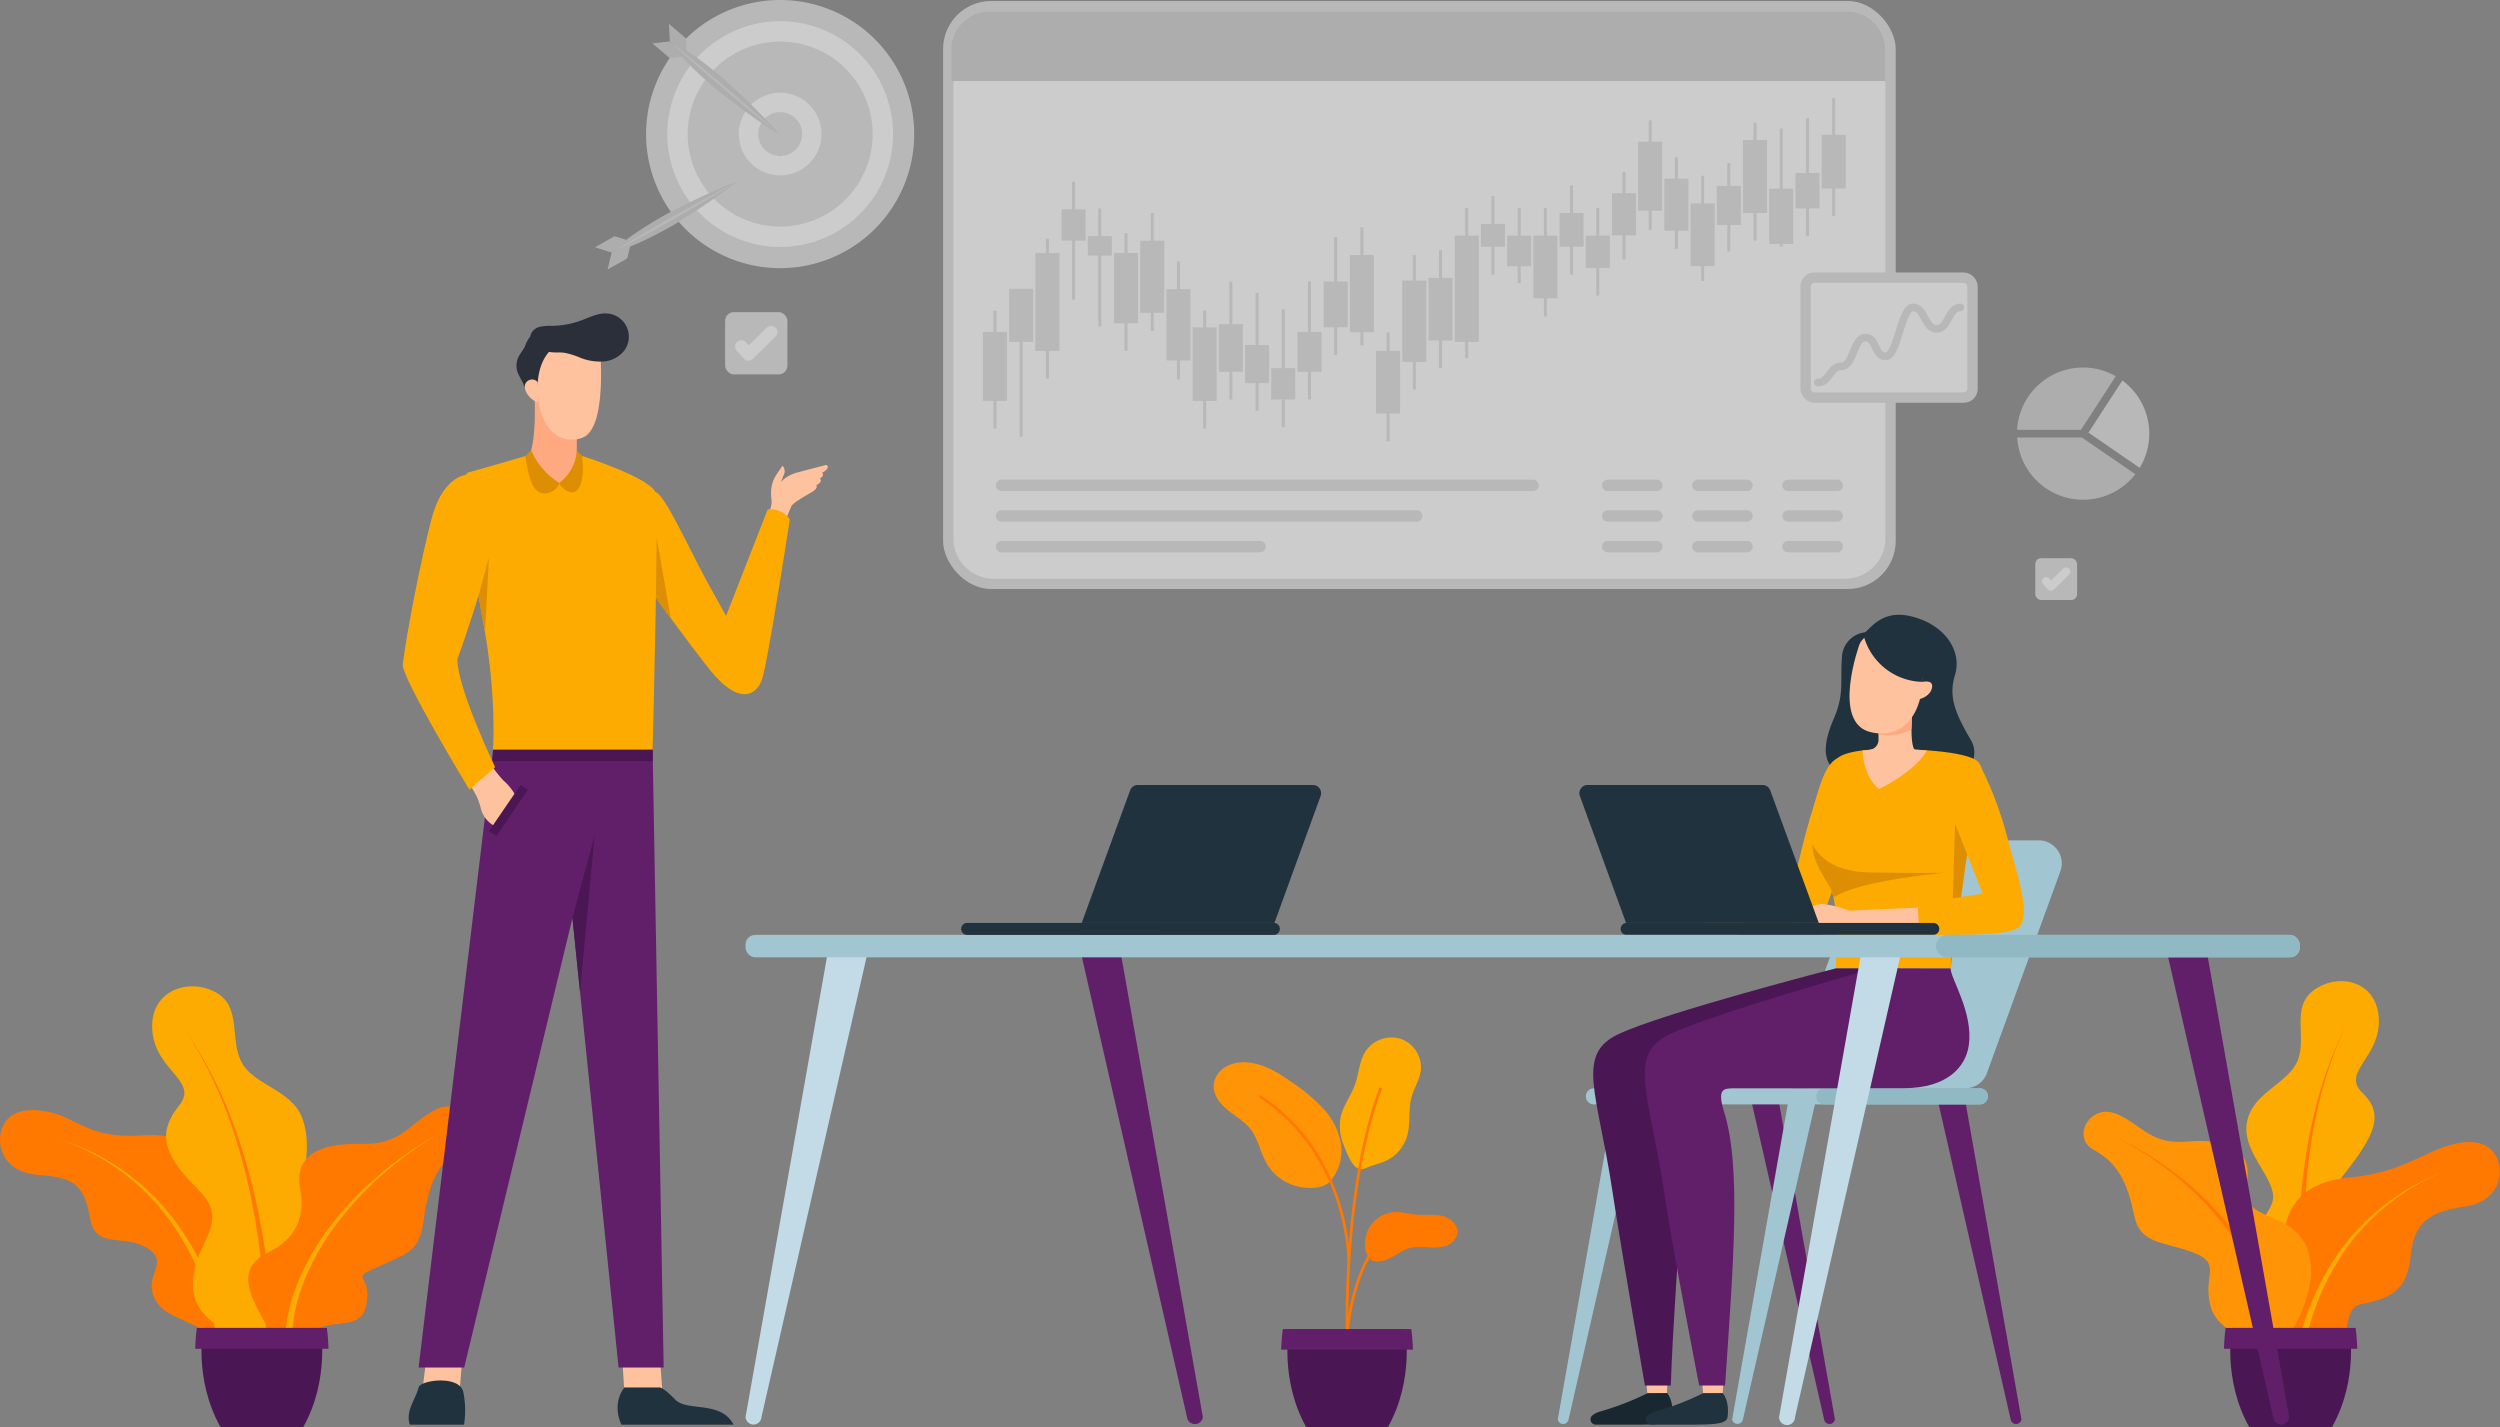 <svg id="OBJECTS" xmlns="http://www.w3.org/2000/svg" viewBox="0 0 657.48 375.3"><rect x="0" y="0" width="657.48" height="375.3" fill="#808080" stroke="none"/><defs><style>.cls-1{fill:#fdab00;}.cls-2{fill:#ff7800;}.cls-3{fill:#ff9407;}.cls-4{fill:#4b1654;}.cls-5{fill:#611f69;}.cls-20,.cls-21,.cls-22,.cls-24,.cls-25,.cls-26,.cls-6{fill:none;}.cls-6{stroke:#ff7800;stroke-width:0.72px;}.cls-21,.cls-22,.cls-23,.cls-6{stroke-miterlimit:10;}.cls-7{fill:#ffc29f;}.cls-8{fill:#ffa980;}.cls-9{fill:#2b2f3a;}.cls-10{fill:#dd8e03;}.cls-11{fill:#21323f;}.cls-12{fill:#a2c5d2;}.cls-13{fill:#91b9c4;}.cls-14{fill:#192730;}.cls-15{fill:#c3dbe6;}.cls-16{opacity:0.6;}.cls-17{fill:#ddd;}.cls-18,.cls-23{fill:#fff;}.cls-19{fill:#ccc;}.cls-20,.cls-21,.cls-22,.cls-23,.cls-24{stroke:#ddd;}.cls-20,.cls-24,.cls-25,.cls-26{stroke-linecap:round;stroke-linejoin:round;}.cls-20{stroke-width:3px;}.cls-21{stroke-width:0.79px;}.cls-22{stroke-width:6.32px;}.cls-23{stroke-width:2.73px;}.cls-24{stroke-width:2px;}.cls-25,.cls-26{stroke:#fff;}.cls-25{stroke-width:2.22px;}.cls-26{stroke-width:3.31px;}</style></defs><title>HomeImg</title><path class="cls-1" d="M643,383.74s18.55-5.22,17.32-17-15.36-14.1-7.17-24.5,10.45-15.78,4.73-21.27,4.74-9.25,4.3-19.41-10.59-12.22-16.95-7.71-1.86,12.41-4.4,18.62-11.73,8.27-13.29,16,6.74,14.13,6.84,19.75-10.58,11.85-10.57,20.12S639.48,383.64,643,383.74Z" transform="translate(-36.57 -33.55)"/><path class="cls-2" d="M644.69,387.17a177,177,0,0,1-2-21.26,188.87,188.87,0,0,1,.47-21.41,144.2,144.2,0,0,1,3.33-21.16,108.08,108.08,0,0,1,7.11-20.24A108.92,108.92,0,0,0,646,323.19a146.5,146.5,0,0,0-3.92,21.2A191.65,191.65,0,0,0,641,366a178.19,178.19,0,0,0,1.43,21.6Z" transform="translate(-36.57 -33.55)"/><path class="cls-2" d="M639.76,400.48s-12.2-8.38-8.88-17.27,6.26-6.94,6-19.24,4.22-19.41,17.59-20.74,18.84-6.17,25.63-8.3,11.49-.94,13.28,3.47,0,11.25-8.67,12.48-13.29,3.83-14.14,12.84-5.05,11.29-13,12.8S659.17,398,639.76,400.48Z" transform="translate(-36.57 -33.55)"/><path class="cls-1" d="M639.43,398.7a68.3,68.3,0,0,1,11.38-34.47,59.64,59.64,0,0,1,28.08-22.38,59.07,59.07,0,0,0-27.22,22.95,66.71,66.71,0,0,0-10.18,34Z" transform="translate(-36.57 -33.55)"/><path class="cls-3" d="M634.62,387.54S620.4,385.6,618,377.3s3.3-11.35-4.72-14.38-13.91-2-15.52-10-4.11-13.51-10.42-16.87-1-12.4,5.75-9.59,8.94,8.14,18.49,7.33c10.78-.92,17,1.78,16,10.2-.82,6.56.79,7.44,7.83,10.35,12,5,9.7,17.33,5.85,25.56S634.62,387.54,634.62,387.54Z" transform="translate(-36.57 -33.55)"/><path class="cls-2" d="M631.87,385.23a36.82,36.82,0,0,0-2.94-16.64,58.32,58.32,0,0,0-9-14.68,79.81,79.81,0,0,0-12.44-12.07,90.21,90.21,0,0,0-14.68-9.33,90,90,0,0,1,15,9,80.64,80.64,0,0,1,12.87,11.84,59.62,59.62,0,0,1,9.54,14.74,38.3,38.3,0,0,1,3.5,17.31Z" transform="translate(-36.57 -33.55)"/><path class="cls-4" d="M654.42,382.78H623.55s-2.54,13.41,4.55,26.07h21.77C657,396.19,654.42,382.78,654.42,382.78Z" transform="translate(-36.57 -33.55)"/><path class="cls-5" d="M656.51,388.27a54.12,54.12,0,0,0-.43-5.49H621.89a54.12,54.12,0,0,0-.43,5.49Z" transform="translate(-36.57 -33.55)"/><path class="cls-2" d="M95.5,389.26c0-4.92,9.53-18.73,8.08-24.24-2.9-11-13.4-7.75-12.37-20.12.58-7.11-3.91-13.7-17.45-12.75s-16.66-4.31-23.65-6-11.63-.11-13.12,4.46.8,11.33,9.63,11.94,12.07,2.18,13.59,11.19,9.12,3.73,15.75,8.5c5.37,3.88-3,7.54,2.37,14.5C81.59,381,92.88,382,95.5,389.26Z" transform="translate(-36.57 -33.55)"/><path class="cls-1" d="M93.68,387.66A67.41,67.41,0,0,0,81,354.18a59.59,59.59,0,0,0-29.08-21.11,60.13,60.13,0,0,1,29.87,20.51,68.85,68.85,0,0,1,13.92,33.86Z" transform="translate(-36.57 -33.55)"/><path class="cls-1" d="M107.58,387.22S87.65,384.32,87.34,372s10.85-16.36,1-26-9.82-15.28-4.63-21.74-6.16-9-7.07-19.54,9.31-14.1,16.52-10.28,3.61,12.61,7.08,18.7,13.27,7,15.93,14.77-.39,14.38.26,20.21,7.89,12,9,20.61S111.2,386.64,107.58,387.22Z" transform="translate(-36.57 -33.55)"/><path class="cls-2" d="M106.49,391a183.32,183.32,0,0,0-.88-22.33,196.83,196.83,0,0,0-3.43-22.13,153.13,153.13,0,0,0-6.36-21.49,113.76,113.76,0,0,0-10.16-20,113.52,113.52,0,0,1,10.62,19.8,152.87,152.87,0,0,1,6.87,21.44,201.1,201.1,0,0,1,3.95,22.2,188.28,188.28,0,0,1,1.38,22.55Z" transform="translate(-36.57 -33.55)"/><path class="cls-2" d="M132.83,377.06c2-9.05-5.16-6.62,3.24-10.41s10.82-4,12-12.68,3.52-14.76,10.06-18.78.26-13.36-6.8-9.91-9,9.33-19.34,9.09c-11.62-.27-18.13,3-16.45,12,1.31,7-1,12.93-8.37,16.52-12.54,6.11.57,17.48,4.41,29.92C118.23,375.71,130.83,386.12,132.83,377.06Z" transform="translate(-36.57 -33.55)"/><path class="cls-1" d="M111.72,391.08a41.2,41.2,0,0,1,2.61-18.79,63.59,63.59,0,0,1,9.25-16.43,86.08,86.08,0,0,1,13-13.55A96.26,96.26,0,0,1,152,331.71a96.58,96.58,0,0,0-15.12,11,85.2,85.2,0,0,0-12.54,13.76,62.27,62.27,0,0,0-8.64,16.33,39.58,39.58,0,0,0-2,18Z" transform="translate(-36.57 -33.55)"/><path class="cls-4" d="M90,382.78h30.88s2.53,13.41-4.55,26.07H94.55C87.46,396.19,90,382.78,90,382.78Z" transform="translate(-36.57 -33.55)"/><path class="cls-5" d="M87.91,388.27a54.12,54.12,0,0,1,.43-5.49h34.19a54.12,54.12,0,0,1,.43,5.49Z" transform="translate(-36.57 -33.55)"/><path class="cls-3" d="M389.28,334.6a17.94,17.94,0,0,0-4.47-9.23,44.25,44.25,0,0,0-7.87-6.76c-3.59-2.58-7.47-5.1-11.86-5.6a9.91,9.91,0,0,0-6.11,1.07,6.27,6.27,0,0,0-3.22,5.1c0,2.58,1.8,4.79,3.81,6.4s4.33,2.9,5.91,4.93c2,2.63,2.56,6.12,4.22,9a12.92,12.92,0,0,0,7.26,5.82c2.71.85,7.41,1.2,9.48-1.15A12.41,12.41,0,0,0,389.28,334.6Z" transform="translate(-36.57 -33.55)"/><path class="cls-1" d="M390,334.84a13.07,13.07,0,0,1-.8-7.7c.69-2.95,2.67-5.42,3.7-8.27s1.11-6.16,2.75-8.76a8.28,8.28,0,0,1,9.3-3.36,8,8,0,0,1,5.29,8.29c-.3,2.45-1.77,4.59-2.43,7-.94,3.4-.19,7.12-1.24,10.5a10.39,10.39,0,0,1-5.73,6.4c-1.29.56-2.66.89-4,1.38-.86.32-1.86.92-2.82.65C392.08,340.41,390.68,336.55,390,334.84Z" transform="translate(-36.57 -33.55)"/><path class="cls-2" d="M396.57,356.56a8.34,8.34,0,0,1,6.75-4.24c2-.1,3.91.52,5.88.69,2.19.18,4.43-.19,6.57.3s4.28,2.24,4.11,4.43a4.33,4.33,0,0,1-3,3.44,11.63,11.63,0,0,1-4.74.4,15.23,15.23,0,0,0-4.77.19c-1.85.5-3.4,1.72-5.1,2.59s-4.7,1.72-5.92-.33S395.42,358.67,396.57,356.56Z" transform="translate(-36.57 -33.55)"/><path class="cls-6" d="M390.85,384.08s2.11-26.3,15.86-27.75" transform="translate(-36.57 -33.55)"/><path class="cls-6" d="M391,390.11s-2.18-41,8.68-70.46" transform="translate(-36.57 -33.55)"/><path class="cls-6" d="M391.31,365.73s.44-28.22-23.45-43.91" transform="translate(-36.57 -33.55)"/><path class="cls-4" d="M406.1,383.08H375.58s-2.5,13.26,4.5,25.77h21.51C408.6,396.34,406.1,383.08,406.1,383.08Z" transform="translate(-36.57 -33.55)"/><path class="cls-5" d="M408.16,388.51a53.06,53.06,0,0,0-.43-5.43H373.94s-.3,2.06-.43,5.43Z" transform="translate(-36.57 -33.55)"/><polygon class="cls-7" points="174.2 366.06 164.19 366.06 163.21 349.85 172.98 349.23 174.2 366.06"/><polygon class="cls-7" points="120.9 365.7 111.12 365.41 112.87 351.19 121.92 352.57 120.9 365.7"/><polygon class="cls-5" points="129.68 197.17 110.08 359.65 122.08 359.65 150.55 241.41 162.68 359.65 174.54 359.65 171.63 197.17 129.68 197.17"/><path class="cls-7" d="M237.67,170.92s2-3.82,1.83-5.57-.5-4.28,1.28-7c.42-.63,1.58-2.31,1.58-2.31a2.07,2.07,0,0,1,.46,2.1,20,20,0,0,0-.83,2.25s.86-1.58,4.15-2.54c1.54-.44,7.61-2,7.61-2,.86,0,.74,1.24-.95,2,0,0,.76.78-.63,1.55,0,0,1,.73-.95,1.8,0,0,.77.62-1.21,1.8-1.77,1.06-4.64,2.6-5.27,3.61a41,41,0,0,0-2.21,6Z" transform="translate(-36.57 -33.55)"/><path class="cls-1" d="M174.75,153.49s-12.2,3.57-15,4.3,0,18.38,3.79,38.65,2.68,34.28,2.68,34.28H208.2s1.74-65.46.78-67.68c-1.75-4-19.35-9.59-19.35-9.59Z" transform="translate(-36.57 -33.55)"/><path class="cls-8" d="M177.2,139s.42,10-1.33,14.09l2.14,4.06,5.64,3.42,3.57-2.67,1.05-3.06V139Z" transform="translate(-36.57 -33.55)"/><path class="cls-9" d="M172.74,131.57a5.26,5.26,0,0,1,.12-4c.46-1,1.25-1.88,1.75-2.89a9,9,0,0,1,1.37-2.59,3.06,3.06,0,0,1,2.77-.74,5,5,0,0,1,2.55,1.48,7.4,7.4,0,0,1,1.94,3.55,12,12,0,0,1-.14,5,8.28,8.28,0,0,1-1.74,4.11,4.81,4.81,0,0,1-3.12,1.54c-1.17.09-2.87-.24-3.52-1.33-.32-.54-.48-1.17-.76-1.73A23.32,23.32,0,0,1,172.74,131.57Z" transform="translate(-36.57 -33.55)"/><path class="cls-7" d="M194.2,123s2.43,22.27-4.09,25.48c-4.21,2.07-10.94-.15-12-10.07s3.45-14.74,8.66-15.41A24.8,24.8,0,0,1,194.2,123Z" transform="translate(-36.57 -33.55)"/><path class="cls-7" d="M178,134.07a1.92,1.92,0,0,0-3,0c-1.46,1.65,1.21,5.11,3.23,5.27Z" transform="translate(-36.57 -33.55)"/><path class="cls-9" d="M181.42,126.16c1.2.17,2.43,0,3.64.18a19.78,19.78,0,0,1,4.07,1.27,14,14,0,0,0,6.23,1,7.65,7.65,0,0,0,5.43-2.92,6.12,6.12,0,0,0-4.46-9.69c-2.41-.21-4.67,1-6.94,1.83a23.28,23.28,0,0,1-7.57,1.42,13.35,13.35,0,0,0-3.16.22,3.4,3.4,0,0,0-2.43,1.86c-.51,1.27.32,2.25,1.25,3A8.1,8.1,0,0,0,181.42,126.16Z" transform="translate(-36.57 -33.55)"/><path class="cls-10" d="M176.29,151.86s1.4,4.86,7.36,8.7c-.2,1.83-5.3,5.52-7.48-.57a31.28,31.28,0,0,1-1.42-6.5Z" transform="translate(-36.57 -33.55)"/><path class="cls-10" d="M183.65,160.56a11.48,11.48,0,0,0,4.62-8.53l1.36,1.42s1,6.07-1.12,8.86C187,164.23,183.84,161.74,183.65,160.56Z" transform="translate(-36.57 -33.55)"/><path class="cls-7" d="M163.37,231.35s4.23,6.42,6.06,7.88a14.69,14.69,0,0,1,3.22,4.54l-5.37,7.31a7.15,7.15,0,0,1-4.25-4.93c-1-3.87-2-4.3-3.67-8l-1.67-3.72Z" transform="translate(-36.57 -33.55)"/><path class="cls-1" d="M159.14,158.43s-6.22.38-9.14,11.76-6.54,30.09-7.51,38.06c-.42,3.38,17.54,33,17.54,33s3.57-3.24,6.75-5.95c0,0-9.93-20.74-9.93-28.33,0,0,8.91-24.74,9.2-32.23S166.38,159.21,159.14,158.43Z" transform="translate(-36.57 -33.55)"/><path class="cls-1" d="M209,163c2.32.36,9.43,16.19,14,24.36l4.52,8.17,10.94-28a6.19,6.19,0,0,1,5.83,2.62s-5.83,37.78-7.29,42-6,7.29-14-2.78-21.88-29.6-23-31.79S195.51,161,209,163Z" transform="translate(-36.57 -33.55)"/><path class="cls-11" d="M200.76,398.45h9.34s1,0,4.08,3.21,12,.14,15.31,6.56H200S197.26,403.12,200.76,398.45Z" transform="translate(-36.57 -33.55)"/><path class="cls-11" d="M144.32,408.22c-1.12-3.74,1.5-6.47,2.33-9.77.51-2,10.75-3.3,11.76,1.16a24.36,24.36,0,0,1,.2,8.61Z" transform="translate(-36.57 -33.55)"/><rect class="cls-4" x="162.92" y="245.54" width="14.73" height="2.33" transform="translate(-166.05 214.59) rotate(-55.66)"/><rect class="cls-4" x="129.68" y="197.17" width="42" height="3.01"/><polygon class="cls-4" points="150.55 241.41 156.39 219.6 152.54 260.83 150.55 241.41"/><polygon class="cls-10" points="172.5 157.35 172.7 141.36 176.41 162.73 172.5 157.35"/><path class="cls-10" d="M162.42,190.18l2.72-9.91-1,19.36S162.48,191.17,162.42,190.18Z" transform="translate(-36.57 -33.55)"/><path class="cls-5" d="M565.36,406.85l-19.42-85h7.26l15,85A1.44,1.44,0,0,1,565.36,406.85Z" transform="translate(-36.57 -33.55)"/><path class="cls-5" d="M516.3,406.85l-19.42-85h7.26l15,85A1.44,1.44,0,0,1,516.3,406.85Z" transform="translate(-36.57 -33.55)"/><path class="cls-12" d="M449.09,406.85l19.42-85h-7.26l-15,85A1.44,1.44,0,0,0,449.09,406.85Z" transform="translate(-36.57 -33.55)"/><path class="cls-12" d="M572.74,254.56H533.25a6,6,0,0,0-5.69,4l-19.32,53.07a6.05,6.05,0,0,0,5.69,8.12h39.5a6,6,0,0,0,5.69-4l19.31-53.06A6.05,6.05,0,0,0,572.74,254.56Z" transform="translate(-36.57 -33.55)"/><path class="cls-12" d="M557.25,324H455.76a2.11,2.11,0,0,1-2.12-2.11h0a2.12,2.12,0,0,1,2.12-2.12H557.25a2.12,2.12,0,0,1,2.12,2.12h0A2.11,2.11,0,0,1,557.25,324Z" transform="translate(-36.57 -33.55)"/><path class="cls-13" d="M557.25,324H516.31a2.11,2.11,0,0,1-2.11-2.11h0a2.12,2.12,0,0,1,2.11-2.12h40.94a2.12,2.12,0,0,1,2.12,2.12h0A2.11,2.11,0,0,1,557.25,324Z" transform="translate(-36.57 -33.55)"/><path class="cls-12" d="M494.94,406.85l19.43-85h-7.26l-15,85A1.44,1.44,0,0,0,494.94,406.85Z" transform="translate(-36.57 -33.55)"/><path class="cls-11" d="M527.3,199.82a6.87,6.87,0,0,0-6.32,6.64c-.48,6.32.65,9.6-2.07,15.92S514,237.18,525.36,238s14.87.29,18.37,3,15.44-5.54,11.16-12.83S549,216.67,550.73,211,548.8,199.2,542,196.54C536.26,194.3,531.58,194.65,527.3,199.82Z" transform="translate(-36.57 -33.55)"/><path class="cls-1" d="M524.35,236s1.59,5-2.33,19.26-5.18,19-8.87,21.68C510.87,278.6,485,278.6,485,278.6v-7.29l22.76-2.77s2.88-14.12,5.79-23c1-3.07,2.69-11,6.29-12.6S524.35,236,524.35,236Z" transform="translate(-36.57 -33.55)"/><path class="cls-1" d="M553.56,260.42c-1.07,8.07-4,27.81-4,27.81H519.33s.91-12.08-.57-18.63a9.63,9.63,0,0,0-1.08-3c-2.34-3.74-4.44-7.24-4.47-11.1a11,11,0,0,1,.39-2.9c1.35-5,3.39-16.24,5.93-19.34s15.13-2.72,15.13-2.72,16.48,0,21.42,2.81c1.32.74,1.82,2.39,1.93,4.37C558.35,243.94,554.37,254.32,553.56,260.42Z" transform="translate(-36.57 -33.55)"/><path class="cls-10" d="M548.68,263.05s-23,1.86-29.92,6.55a9.63,9.63,0,0,0-1.08-3c-2.34-3.74-4.44-7.24-4.47-11.1,1.53,3.17,5.43,7.38,15.35,7.51C544.51,263.24,548.68,263.05,548.68,263.05Z" transform="translate(-36.57 -33.55)"/><path class="cls-10" d="M553.56,260.42c-1.07,8.07-4,27.81-4,27.81L551,241.57l7-3.81C558.35,243.94,554.37,254.32,553.56,260.42Z" transform="translate(-36.57 -33.55)"/><path class="cls-7" d="M541.93,272.24s-14.42.53-18.95.82a31.56,31.56,0,0,0-6.67-1.75c-3.86-.29-7.26,3.57-8.28,7.29h33.43Z" transform="translate(-36.57 -33.55)"/><path class="cls-1" d="M557.37,234.93a94,94,0,0,1,7,18.44c2.77,10.5,6.56,21.15,3.06,24.07s-26,1.75-26,1.75l-.59-7.88L558,268.54s-6.47-16.19-7.49-19.11-1.79-11.88,1.8-13.45S557.37,234.93,557.37,234.93Z" transform="translate(-36.57 -33.55)"/><polygon class="cls-7" points="438.38 366.37 433.23 366.37 432.56 358.76 438.85 358.14 438.38 366.37"/><path class="cls-14" d="M475,399.92s1.9,2,1.27,6.36c-.29,2.07-4.81,1.94-12.44,1.94h-7.6a1.38,1.38,0,0,1-.87-2.44,5.65,5.65,0,0,1,2-1,72.9,72.9,0,0,0,12.47-4.82Z" transform="translate(-36.57 -33.55)"/><path class="cls-4" d="M536,288.23c0,2.62,6,11.53,4.79,20.2-.79,5.69-5.67,11.3-17.07,11.3-15.56,0-40.35-.16-44.41,0-3.21.14-4.75.21-2.86,6.28,4.47,14.36.69,38.82-.48,71.93h-6.8s-6-34.36-8.53-51c-3.89-25.87-9.79-36,1.46-41.37,11.9-5.68,57.3-17.36,57.3-17.36Z" transform="translate(-36.57 -33.55)"/><polygon class="cls-7" points="453.05 366.37 447.9 366.37 447.22 358.76 453.51 358.14 453.05 366.37"/><path class="cls-11" d="M489.62,399.92s1.9,2,1.27,6.36c-.3,2.07-4.82,1.94-12.44,1.94h-7.6a1.38,1.38,0,0,1-.88-2.44,5.79,5.79,0,0,1,2-1,72.9,72.9,0,0,0,12.47-4.82Z" transform="translate(-36.57 -33.55)"/><path class="cls-5" d="M549.57,288.23c-.05,2.62,6,11.53,4.78,20.2-.78,5.69-5.67,11.3-17.06,11.3H492.88c-3.22,0-4.75.21-2.87,6.28,4.47,14.36,2.48,39.11.24,71.93h-6.81s-6.73-34.36-9.23-51c-3.89-25.87-9.8-36,1.45-41.37,11.91-5.68,53.83-17.36,53.83-17.36Z" transform="translate(-36.57 -33.55)"/><path class="cls-7" d="M526.43,230.93s-.09,6.45,4.28,10.14c0,0,9.27-4.33,12.63-10.12A87.33,87.33,0,0,0,526.43,230.93Z" transform="translate(-36.57 -33.55)"/><path class="cls-7" d="M528.32,230.75a2.69,2.69,0,0,0,2.28-2.92c0-2.68.27-7.79.27-7.79l8.6.73s-.72,8.43.66,10l1.39,1.55S529.7,234.31,528.32,230.75Z" transform="translate(-36.57 -33.55)"/><path class="cls-8" d="M530.6,226.75s5.66.88,8.68-1.53l.19-4.45-8.87,1.92Z" transform="translate(-36.57 -33.55)"/><path class="cls-7" d="M525.6,203s-7.58,20.79,3.06,23.13,12.84-8.75,12.84-8.75,2.75-.66,3.18-3-2.79-1.44-2.79-1.44,2.83-8.55-3.6-11.42C531.53,198.43,526.91,200,525.6,203Z" transform="translate(-36.57 -33.55)"/><path class="cls-11" d="M526.62,200.43a16.39,16.39,0,0,0,15.27,12.44s3.3-8.26,1.07-11.76S530.41,195.42,526.62,200.43Z" transform="translate(-36.57 -33.55)"/><path class="cls-11" d="M514.9,276.27H464.21L452.07,242.9a2.17,2.17,0,0,1,2-2.91h46.06a2.17,2.17,0,0,1,2,1.43Z" transform="translate(-36.57 -33.55)"/><path class="cls-11" d="M545,279.42H494.65a1.57,1.57,0,0,1-1.57-1.58h0a1.57,1.57,0,0,1,1.57-1.57H545a1.57,1.57,0,0,1,1.58,1.57h0A1.58,1.58,0,0,1,545,279.42Z" transform="translate(-36.57 -33.55)"/><path class="cls-11" d="M514.74,279.42H464.37a1.58,1.58,0,0,1-1.58-1.58h0a1.57,1.57,0,0,1,1.58-1.57h50.37a1.57,1.57,0,0,1,1.57,1.57h0A1.57,1.57,0,0,1,514.74,279.42Z" transform="translate(-36.57 -33.55)"/><path class="cls-5" d="M634.41,406.23l-28.3-123.86h10.58L638.6,406.23A2.1,2.1,0,0,1,634.41,406.23Z" transform="translate(-36.57 -33.55)"/><path class="cls-5" d="M348.74,406.23l-28.3-123.86H331l21.91,123.86A2.1,2.1,0,0,1,348.74,406.23Z" transform="translate(-36.57 -33.55)"/><path class="cls-15" d="M236.83,406.23l28.3-123.86H254.56L232.64,406.23A2.1,2.1,0,0,0,236.83,406.23Z" transform="translate(-36.57 -33.55)"/><path class="cls-15" d="M508.65,406.23l28.29-123.86H526.37L504.45,406.23A2.1,2.1,0,0,0,508.65,406.23Z" transform="translate(-36.57 -33.55)"/><rect class="cls-12" x="196.07" y="245.87" width="408.77" height="5.9" rx="2.55"/><path class="cls-13" d="M548.65,285.31h89.82a3,3,0,0,0,2.95-2.94h0a3,3,0,0,0-2.95-2.95H548.65a3,3,0,0,0-2.94,2.95h0A2.94,2.94,0,0,0,548.65,285.31Z" transform="translate(-36.57 -33.55)"/><path class="cls-11" d="M321.05,276.27h50.69l12.14-33.37a2.17,2.17,0,0,0-2-2.91H335.78a2.17,2.17,0,0,0-2,1.43Z" transform="translate(-36.57 -33.55)"/><path class="cls-11" d="M290.93,279.42H341.3a1.57,1.57,0,0,0,1.57-1.58h0a1.57,1.57,0,0,0-1.57-1.57H290.93a1.57,1.57,0,0,0-1.58,1.57h0A1.58,1.58,0,0,0,290.93,279.42Z" transform="translate(-36.57 -33.55)"/><path class="cls-11" d="M321.21,279.42h50.37a1.58,1.58,0,0,0,1.58-1.58h0a1.57,1.57,0,0,0-1.58-1.57H321.21a1.57,1.57,0,0,0-1.57,1.57h0A1.57,1.57,0,0,0,321.21,279.42Z" transform="translate(-36.57 -33.55)"/><g class="cls-16"><path class="cls-17" d="M277,68.81a35.26,35.26,0,1,1-35.26-35.26A35.26,35.26,0,0,1,277,68.81Z" transform="translate(-36.57 -33.55)"/><circle class="cls-18" cx="241.75" cy="68.81" r="29.69" transform="translate(-44.5 64.2) rotate(-22.5)"/><path class="cls-17" d="M266.07,68.81a24.32,24.32,0,1,1-24.32-24.32A24.32,24.32,0,0,1,266.07,68.81Z" transform="translate(-36.57 -33.55)"/><path class="cls-18" d="M252.62,68.81a10.87,10.87,0,1,1-10.87-10.87A10.87,10.87,0,0,1,252.62,68.81Z" transform="translate(-36.57 -33.55)"/><path class="cls-17" d="M247.51,68.81a5.76,5.76,0,1,1-5.76-5.76A5.76,5.76,0,0,1,247.51,68.81Z" transform="translate(-36.57 -33.55)"/><polygon class="cls-19" points="161.62 62.12 156.47 65.04 160.87 66.41 166.03 63.49 161.62 62.12"/><polygon class="cls-19" points="164.94 67.97 159.78 70.89 160.87 66.41 166.03 63.49 164.94 67.97"/><path class="cls-19" d="M199.3,98.91c-.45-.81,4.52-4.5,12.28-8.89a187.56,187.56,0,0,1,19.07-8.87A188.09,188.09,0,0,1,213.24,93C205.48,97.34,199.76,99.71,199.3,98.91Z" transform="translate(-36.57 -33.55)"/><path class="cls-17" d="M197.44,100c2.71-1.69,5.44-3.31,8.18-4.92s5.51-3.18,8.26-4.77,5.55-3.12,8.34-4.64,5.59-3,8.43-4.48c-2.7,1.69-5.44,3.31-8.18,4.92s-5.51,3.18-8.26,4.77-5.55,3.11-8.34,4.64S200.28,98.51,197.44,100Z" transform="translate(-36.57 -33.55)"/><polygon class="cls-19" points="180.44 10.12 175.93 6.29 176.16 10.89 180.67 14.73 180.44 10.12"/><polygon class="cls-19" points="176.09 15.25 171.57 11.41 176.16 10.89 180.67 14.73 176.09 15.25"/><path class="cls-19" d="M214.36,45.83c.6-.71,5.77,2.7,12.56,8.47a185.26,185.26,0,0,1,14.89,14.85,186.15,186.15,0,0,1-17.06-12.29C218,51.09,213.76,46.54,214.36,45.83Z" transform="translate(-36.57 -33.55)"/><path class="cls-17" d="M212.73,44.45c2.51,1.95,5,4,7.43,6s4.88,4.08,7.32,6.12,4.84,4.13,7.23,6.23,4.77,4.21,7.1,6.37c-2.51-2-5-4-7.43-6s-4.88-4.07-7.32-6.11-4.83-4.14-7.22-6.24S215.07,46.61,212.73,44.45Z" transform="translate(-36.57 -33.55)"/><rect class="cls-17" x="248.02" y="0.26" width="250.54" height="154.64" rx="12.64"/><path class="cls-18" d="M297.91,185.75a10.61,10.61,0,0,1-10.61-10.61V46.68a10.16,10.16,0,0,1,10.15-10.16H522.27a10.15,10.15,0,0,1,10.15,10.16V175.14a10.61,10.61,0,0,1-10.61,10.61Z" transform="translate(-36.57 -33.55)"/><path class="cls-19" d="M296.92,36.52H522.27a10.15,10.15,0,0,1,10.15,10.16v8.17H286.77V46.68A10.16,10.16,0,0,1,296.92,36.52Z" transform="translate(-36.57 -33.55)"/><path class="cls-19" d="M302.92,45.69a2.34,2.34,0,1,1-2.34-2.35A2.34,2.34,0,0,1,302.92,45.69Z" transform="translate(-36.57 -33.55)"/><path class="cls-19" d="M316.88,45.69a2.35,2.35,0,1,1-2.35-2.35A2.35,2.35,0,0,1,316.88,45.69Z" transform="translate(-36.57 -33.55)"/><path class="cls-19" d="M330.83,45.69a2.34,2.34,0,1,1-2.34-2.35A2.34,2.34,0,0,1,330.83,45.69Z" transform="translate(-36.57 -33.55)"/><line class="cls-20" x1="263.4" y1="127.64" x2="403.17" y2="127.64"/><line class="cls-20" x1="263.4" y1="135.7" x2="372.58" y2="135.7"/><line class="cls-20" x1="263.4" y1="143.76" x2="331.38" y2="143.76"/><line class="cls-20" x1="422.82" y1="127.64" x2="435.74" y2="127.64"/><line class="cls-20" x1="422.82" y1="135.7" x2="435.74" y2="135.7"/><line class="cls-20" x1="422.82" y1="143.76" x2="435.74" y2="143.76"/><line class="cls-20" x1="446.54" y1="127.64" x2="459.46" y2="127.64"/><line class="cls-20" x1="446.54" y1="135.7" x2="459.46" y2="135.7"/><line class="cls-20" x1="446.54" y1="143.76" x2="459.46" y2="143.76"/><line class="cls-20" x1="470.26" y1="127.64" x2="483.18" y2="127.64"/><line class="cls-20" x1="470.26" y1="135.7" x2="483.18" y2="135.7"/><line class="cls-20" x1="470.26" y1="143.76" x2="483.18" y2="143.76"/><line class="cls-21" x1="482.24" y1="25.82" x2="482.24" y2="56.85"/><line class="cls-22" x1="482.24" y1="35.45" x2="482.24" y2="49.57"/><line class="cls-21" x1="475.35" y1="31.07" x2="475.35" y2="62.1"/><line class="cls-22" x1="475.35" y1="45.51" x2="475.35" y2="54.82"/><line class="cls-21" x1="468.45" y1="33.8" x2="468.45" y2="64.82"/><line class="cls-22" x1="468.45" y1="49.61" x2="468.45" y2="64.17"/><line class="cls-21" x1="461.56" y1="32.26" x2="461.56" y2="63.29"/><line class="cls-22" x1="461.56" y1="36.8" x2="461.56" y2="56.01"/><line class="cls-21" x1="454.67" y1="42.88" x2="454.67" y2="66.15"/><line class="cls-22" x1="454.67" y1="48.89" x2="454.67" y2="59.15"/><line class="cls-21" x1="447.78" y1="46.22" x2="447.78" y2="73.91"/><line class="cls-22" x1="447.78" y1="53.5" x2="447.78" y2="69.97"/><line class="cls-21" x1="440.88" y1="41.33" x2="440.88" y2="65.44"/><line class="cls-22" x1="440.88" y1="46.98" x2="440.88" y2="60.66"/><line class="cls-21" x1="433.99" y1="31.66" x2="433.99" y2="60.54"/><line class="cls-22" x1="433.99" y1="37.27" x2="433.99" y2="55.41"/><line class="cls-21" x1="427.1" y1="45.32" x2="427.1" y2="68.24"/><line class="cls-22" x1="427.1" y1="50.81" x2="427.1" y2="61.91"/><line class="cls-21" x1="420.2" y1="54.7" x2="420.2" y2="77.73"/><line class="cls-22" x1="420.2" y1="61.98" x2="420.2" y2="70.45"/><line class="cls-21" x1="413.31" y1="48.73" x2="413.31" y2="72.24"/><line class="cls-22" x1="413.31" y1="56.01" x2="413.31" y2="64.88"/><line class="cls-21" x1="406.42" y1="54.7" x2="406.42" y2="83.22"/><line class="cls-22" x1="406.42" y1="61.98" x2="406.42" y2="78.45"/><line class="cls-21" x1="399.53" y1="54.7" x2="399.53" y2="74.45"/><line class="cls-22" x1="399.53" y1="61.98" x2="399.53" y2="70.02"/><line class="cls-21" x1="392.63" y1="51.6" x2="392.63" y2="72.24"/><line class="cls-22" x1="392.63" y1="58.88" x2="392.63" y2="64.88"/><line class="cls-21" x1="385.74" y1="54.7" x2="385.74" y2="94.2"/><line class="cls-22" x1="385.74" y1="61.98" x2="385.74" y2="89.91"/><line class="cls-21" x1="378.85" y1="65.8" x2="378.85" y2="96.83"/><line class="cls-22" x1="378.85" y1="73.08" x2="378.85" y2="89.55"/><line class="cls-21" x1="371.95" y1="67.11" x2="371.95" y2="102.44"/><line class="cls-22" x1="371.95" y1="73.79" x2="371.95" y2="95.16"/><line class="cls-21" x1="365.06" y1="87.4" x2="365.06" y2="116.04"/><line class="cls-22" x1="365.06" y1="92.29" x2="365.06" y2="108.76"/><line class="cls-21" x1="358.17" y1="59.8" x2="358.17" y2="90.83"/><line class="cls-22" x1="358.17" y1="67.08" x2="358.17" y2="87.37"/><line class="cls-21" x1="351.28" y1="62.34" x2="351.28" y2="93.37"/><line class="cls-22" x1="351.28" y1="74.03" x2="351.28" y2="86.09"/><line class="cls-21" x1="344.38" y1="74.03" x2="344.38" y2="105.06"/><line class="cls-22" x1="344.38" y1="87.28" x2="344.38" y2="97.78"/><line class="cls-21" x1="337.49" y1="81.31" x2="337.49" y2="112.34"/><line class="cls-22" x1="337.49" y1="96.83" x2="337.49" y2="105.06"/><line class="cls-21" x1="330.6" y1="77.02" x2="330.6" y2="108.05"/><line class="cls-22" x1="330.6" y1="90.74" x2="330.6" y2="100.77"/><line class="cls-21" x1="323.71" y1="74.03" x2="323.71" y2="105.06"/><line class="cls-22" x1="323.71" y1="85.25" x2="323.71" y2="97.78"/><line class="cls-21" x1="316.81" y1="81.68" x2="316.81" y2="112.71"/><line class="cls-22" x1="316.81" y1="86.1" x2="316.81" y2="105.43"/><line class="cls-21" x1="309.92" y1="68.77" x2="309.92" y2="99.8"/><line class="cls-22" x1="309.92" y1="76.05" x2="309.92" y2="94.79"/><line class="cls-21" x1="303.03" y1="56.01" x2="303.03" y2="87.04"/><line class="cls-22" x1="303.03" y1="63.29" x2="303.03" y2="82.26"/><line class="cls-21" x1="296.13" y1="61.26" x2="296.13" y2="92.29"/><line class="cls-22" x1="296.13" y1="66.51" x2="296.13" y2="85.01"/><line class="cls-21" x1="289.24" y1="54.82" x2="289.24" y2="85.85"/><line class="cls-22" x1="289.24" y1="62.1" x2="289.24" y2="67.23"/><line class="cls-21" x1="282.35" y1="47.78" x2="282.35" y2="78.81"/><line class="cls-22" x1="282.35" y1="55.06" x2="282.35" y2="63.29"/><line class="cls-21" x1="275.46" y1="62.76" x2="275.46" y2="99.57"/><line class="cls-22" x1="275.46" y1="66.57" x2="275.46" y2="92.29"/><line class="cls-21" x1="268.56" y1="83.82" x2="268.56" y2="114.85"/><line class="cls-22" x1="268.56" y1="75.95" x2="268.56" y2="89.91"/><line class="cls-21" x1="261.67" y1="81.67" x2="261.67" y2="112.7"/><line class="cls-22" x1="261.67" y1="87.28" x2="261.67" y2="105.42"/><path class="cls-19" d="M593,132.5l-9.15,14.08h-16.8a17.38,17.38,0,0,1,17.35-16.37A17.16,17.16,0,0,1,593,132.5Z" transform="translate(-36.57 -33.55)"/><path class="cls-17" d="M601.81,147.59a17.22,17.22,0,0,1-2.52,9l-13.47-9.27,8.91-13.71A17.35,17.35,0,0,1,601.81,147.59Z" transform="translate(-36.57 -33.55)"/><path class="cls-19" d="M598.14,158.26a17.37,17.37,0,0,1-31.06-9.65h17Z" transform="translate(-36.57 -33.55)"/><rect class="cls-23" x="474.87" y="73.03" width="43.89" height="31.53" rx="2.3"/><path class="cls-24" d="M514.63,134.15c3.13,0,3.13-4.27,6.25-4.27s3.13-7.54,6.25-7.54,2.26,4.92,5.39,4.92,4-12.87,7.11-12.87,3.13,5.65,6.25,5.65,3.13-5.65,6.26-5.65" transform="translate(-36.57 -33.55)"/><rect class="cls-17" x="535.26" y="146.8" width="11" height="11" rx="1.55"/><polyline class="cls-25" points="538.13 152.87 539.38 154.26 543.38 150.33"/><rect class="cls-17" x="190.7" y="82.08" width="16.39" height="16.39" rx="2.32"/><polyline class="cls-26" points="194.98 91.13 196.84 93.2 202.81 87.35"/></g></svg>